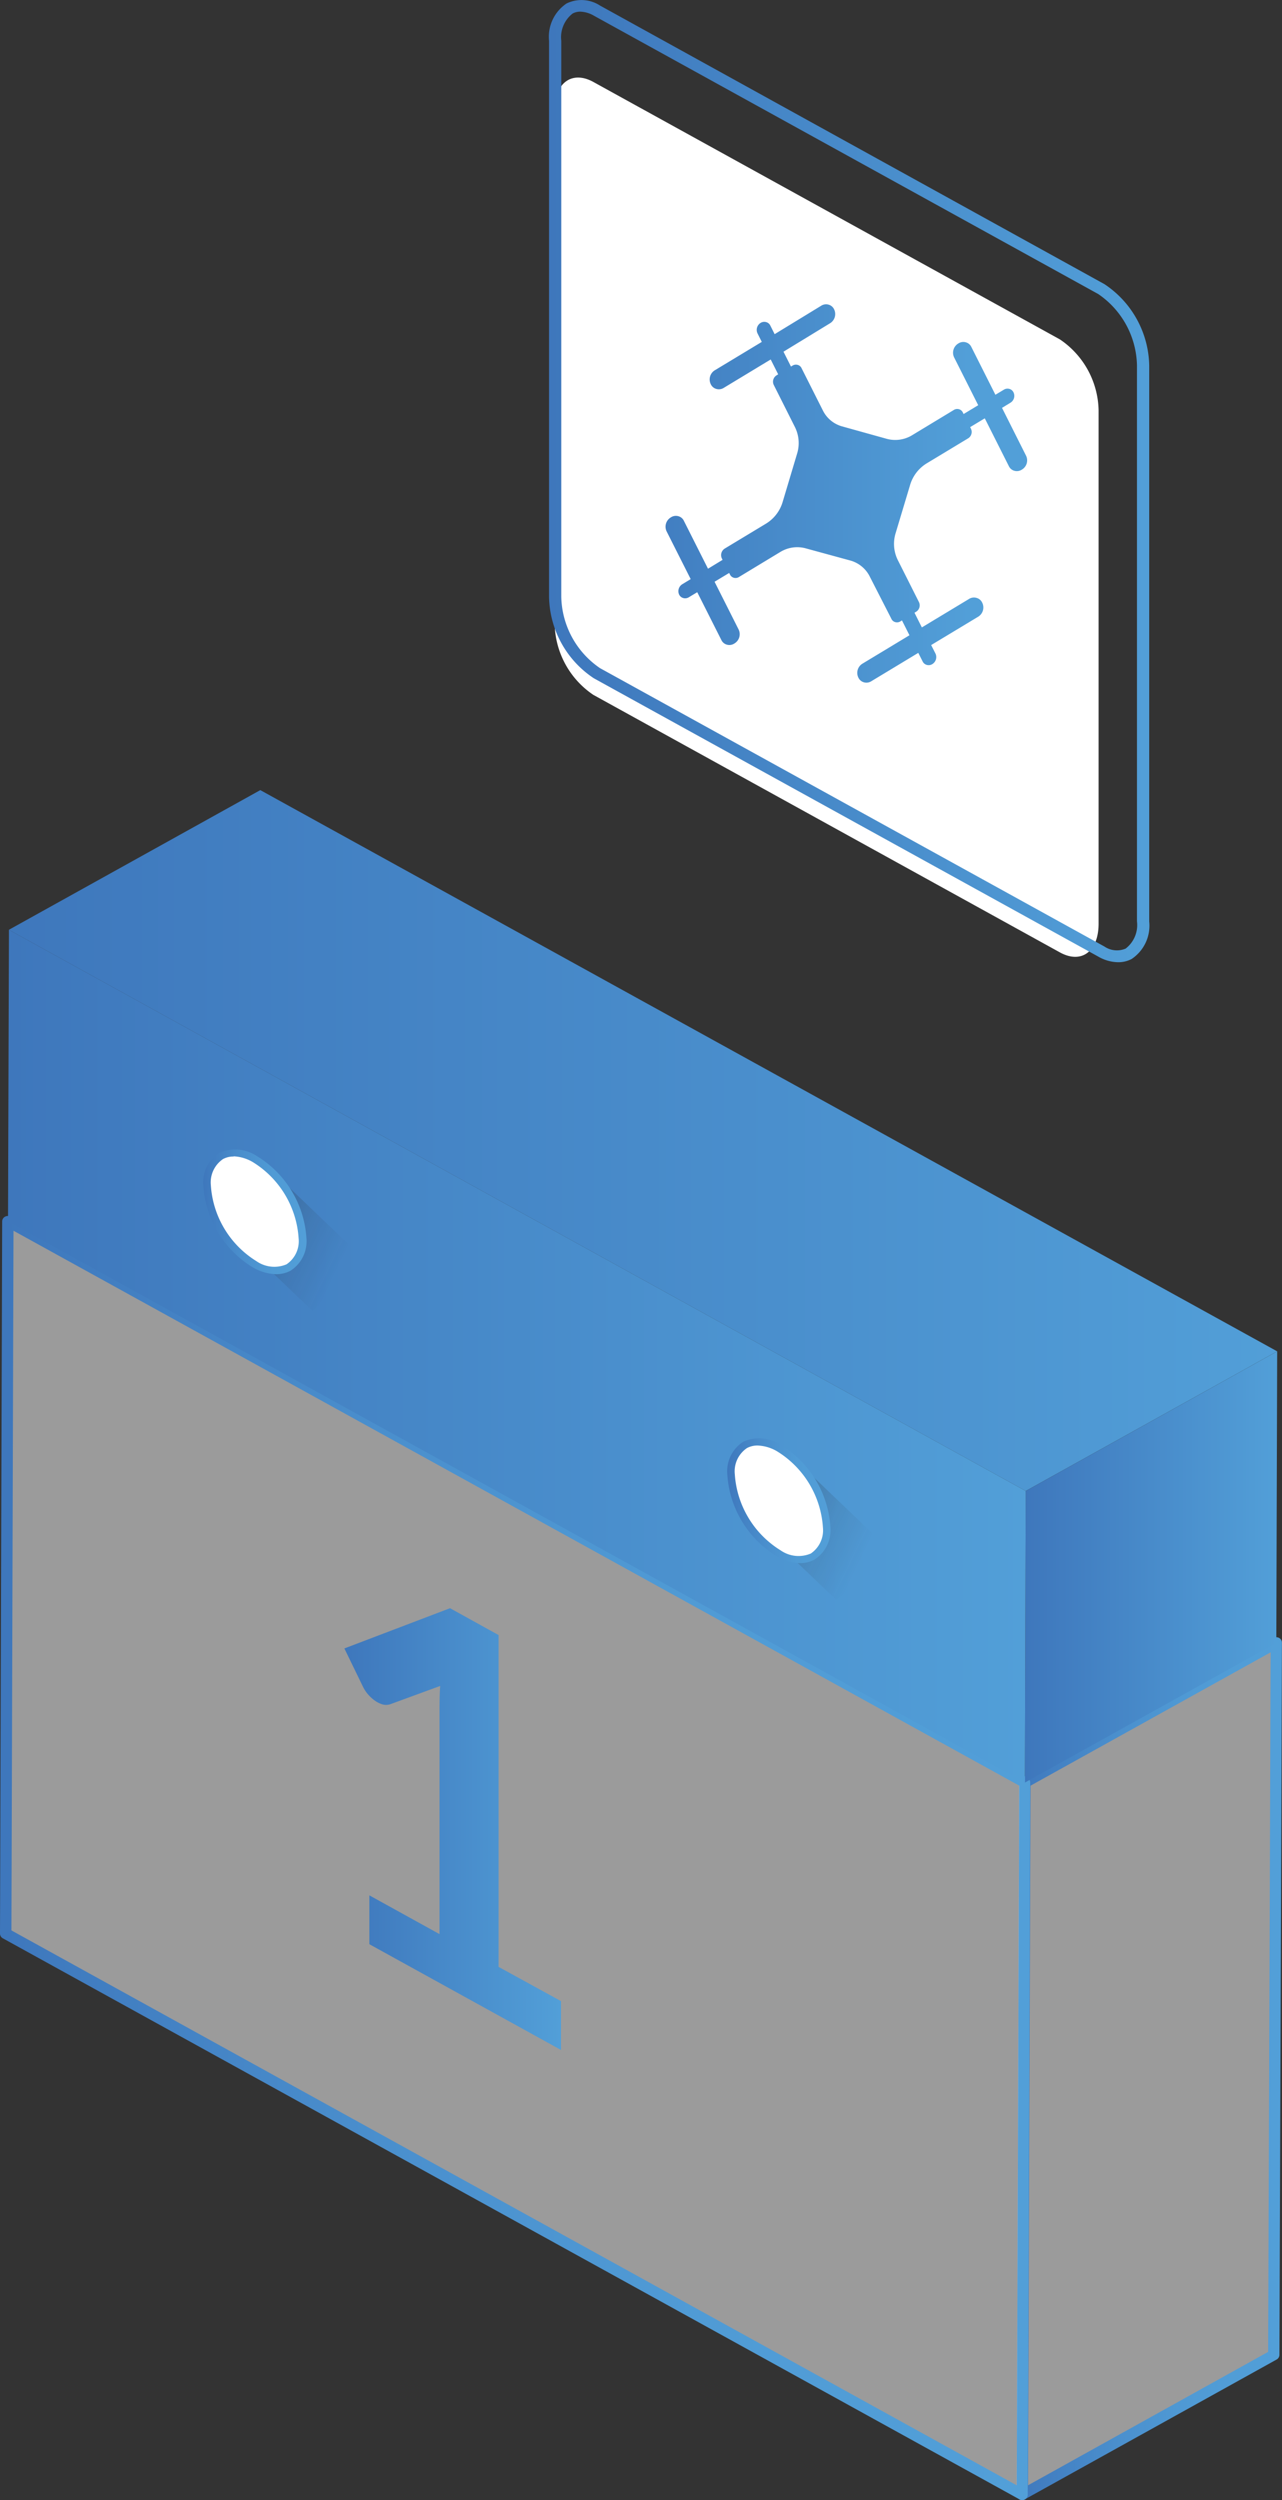 <svg xmlns="http://www.w3.org/2000/svg" xmlns:xlink="http://www.w3.org/1999/xlink" viewBox="-7490 734 68.606 133.708">
  <rect x="-7490" y="734" width="68.606" height="133.708" fill="#333333" stroke="none"/>
  <defs>
    <style>
      .cls-1, .cls-7 {
        fill: #fff;
      }

      .cls-1 {
        opacity: 0.51;
      }

      .cls-2 {
        fill: url(#linear-gradient);
      }

      .cls-3 {
        fill: url(#linear-gradient-2);
      }

      .cls-4 {
        fill: url(#linear-gradient-3);
      }

      .cls-5 {
        fill: url(#linear-gradient-4);
      }

      .cls-6, .cls-9 {
        opacity: 0.3;
      }

      .cls-6 {
        fill: url(#linear-gradient-6);
      }

      .cls-8 {
        fill: url(#linear-gradient-7);
      }

      .cls-9 {
        fill: url(#linear-gradient-8);
      }

      .cls-10 {
        fill: url(#linear-gradient-9);
      }

      .cls-11 {
        fill: url(#linear-gradient-10);
      }

      .cls-12 {
        fill: url(#linear-gradient-12);
      }
    </style>
    <linearGradient id="linear-gradient" y1="0.5" x2="1" y2="0.5" gradientUnits="objectBoundingBox">
      <stop offset="0" stop-color="#3e77bc"/>
      <stop offset="0.05" stop-color="#407bbf"/>
      <stop offset="0.37" stop-color="#4a8fcd"/>
      <stop offset="0.68" stop-color="#509bd5"/>
      <stop offset="1" stop-color="#529fd8"/>
    </linearGradient>
    <linearGradient id="linear-gradient-2" x1="0" y1="0.5" x2="1" y2="0.5" xlink:href="#linear-gradient"/>
    <linearGradient id="linear-gradient-3" y1="0.5" x2="1" y2="0.5" gradientUnits="objectBoundingBox">
      <stop offset="0" stop-color="#3e77bc"/>
      <stop offset="1" stop-color="#529fd8"/>
    </linearGradient>
    <linearGradient id="linear-gradient-4" x1="0" y1="0.5" y2="0.5" xlink:href="#linear-gradient-3"/>
    <linearGradient id="linear-gradient-6" x1="-0.233" y1="0.199" x2="0.624" y2="0.78" gradientUnits="objectBoundingBox">
      <stop offset="0" stop-color="#231f20"/>
      <stop offset="0.61" stop-color="#231f20" stop-opacity="0.29"/>
      <stop offset="1" stop-color="#231f20" stop-opacity="0"/>
    </linearGradient>
    <linearGradient id="linear-gradient-7" x1="0" y1="0.498" x2="1" y2="0.498" xlink:href="#linear-gradient"/>
    <linearGradient id="linear-gradient-8" x1="-0.232" y1="0.199" x2="0.624" y2="0.78" xlink:href="#linear-gradient-6"/>
    <linearGradient id="linear-gradient-9" x1="-0.001" y1="0.501" x2="1" y2="0.501" xlink:href="#linear-gradient"/>
    <linearGradient id="linear-gradient-10" x1="0" y1="0.5" y2="0.5" xlink:href="#linear-gradient-3"/>
    <linearGradient id="linear-gradient-12" x1="-0.197" y1="10.64" x2="0.841" y2="10.64" xlink:href="#linear-gradient-3"/>
  </defs>
  <g id="icon_22" data-name="icon 22" transform="translate(-7490.04 738.139)">
    <g id="DESIGNED_BY_FREEPIK" data-name="DESIGNED BY FREEPIK" transform="translate(0.04 -4.139)">
      <path id="Path_4885" data-name="Path 4885" class="cls-1" d="M180.167,296.781l13.456-7.471-.137,38.086-13.456,7.471Z" transform="translate(-125.321 -201.449)"/>
      <path id="Path_4886" data-name="Path 4886" class="cls-2" d="M321.924,361.016a.315.315,0,0,1-.152-.041.288.288,0,0,1-.152-.253l.134-38.086a.288.288,0,0,1,.152-.25l13.456-7.482a.316.316,0,0,1,.3,0,.288.288,0,0,1,.152.253l-.134,38.086a.288.288,0,0,1-.152.253l-13.456,7.468A.313.313,0,0,1,321.924,361.016Zm.438-38.211-.134,37.415,12.848-7.134.134-37.412Z" transform="translate(-267.212 -227.308)"/>
      <path id="Path_4887" data-name="Path 4887" class="cls-1" d="M55.554,241.684l-.137,38.086L1,249.759l.137-38.089Z" transform="translate(-0.708 -146.352)"/>
      <path id="Path_4888" data-name="Path 4888" class="cls-3" d="M197.332,305.948a.315.315,0,0,1-.152-.041L142.772,275.9a.288.288,0,0,1-.152-.253l.116-38.089a.288.288,0,0,1,.153-.25.316.316,0,0,1,.3,0L197.6,267.319a.288.288,0,0,1,.152.253l-.134,38.086a.288.288,0,0,1-.152.25A.315.315,0,0,1,197.332,305.948Zm-54.1-30.47,53.8,29.677.134-37.418L143.343,238.06Z" transform="translate(-142.62 -172.24)"/>
      <path id="Path_4889" data-name="Path 4889" class="cls-4" d="M1.6,139.711l13.456-7.471,54.417,30.014-13.456,7.468Z" transform="translate(-1.126 -89.985)"/>
      <path id="Path_4890" data-name="Path 4890" class="cls-5" d="M180.526,243.078l13.456-7.468-.046,15.592-13.456,7.471Z" transform="translate(-125.634 -163.341)"/>
      <path id="Path_4891" data-name="Path 4891" class="cls-4" d="M55.913,187.981l-.046,15.595L1.45,173.562,1.5,157.97Z" transform="translate(-1.021 -108.244)"/>
      <path id="Path_4892" data-name="Path 4892" class="cls-6" d="M47.52,202l.021,5.427,2.264,2.163,3.109-2.436Z" transform="translate(-33.088 -139.49)"/>
      <path id="Path_4893" data-name="Path 4893" class="cls-7" d="M181.645,225.973a5.322,5.322,0,0,1,2.547,4.222c-.006,1.553-1.149,2.175-2.565,1.4a5.309,5.309,0,0,1-2.547-4.219C179.086,225.822,180.232,225.2,181.645,225.973Z" transform="translate(-167.998 -163.989)"/>
      <path id="Path_4894" data-name="Path 4894" class="cls-8" d="M182.317,231.692a2.627,2.627,0,0,1-1.249-.363,5.538,5.538,0,0,1-2.647-4.384,1.855,1.855,0,0,1,.851-1.742,2.11,2.11,0,0,1,2.015.174h0a5.549,5.549,0,0,1,2.65,4.387,1.874,1.874,0,0,1-.851,1.742A1.6,1.6,0,0,1,182.317,231.692ZM180.04,225.4a1.154,1.154,0,0,0-.568.136,1.51,1.51,0,0,0-.65,1.405,5.156,5.156,0,0,0,2.432,4.05,1.678,1.678,0,0,0,1.617.174,1.491,1.491,0,0,0,.647-1.4,5.172,5.172,0,0,0-2.447-4.065h0a2.2,2.2,0,0,0-1.03-.311Z" transform="translate(-167.538 -163.549)"/>
      <path id="Path_4895" data-name="Path 4895" class="cls-9" d="M139.76,255.26l.024,5.43,2.261,2.16,3.113-2.433Z" transform="translate(-97.291 -177.286)"/>
      <path id="Path_4896" data-name="Path 4896" class="cls-7" d="M273.9,279.239a5.324,5.324,0,0,1,2.547,4.219c-.006,1.551-1.155,2.175-2.565,1.4a5.328,5.328,0,0,1-2.55-4.219C271.336,279.085,272.482,278.458,273.9,279.239Z" transform="translate(-232.208 -201.787)"/>
      <path id="Path_4897" data-name="Path 4897" class="cls-10" d="M274.567,284.894a2.608,2.608,0,0,1-1.246-.363,5.534,5.534,0,0,1-2.651-4.384,1.871,1.871,0,0,1,.851-1.742,2.07,2.07,0,0,1,2.018.174,5.538,5.538,0,0,1,2.647,4.384,1.874,1.874,0,0,1-.851,1.742A1.6,1.6,0,0,1,274.567,284.894Zm-2.277-6.289a1.185,1.185,0,0,0-.568.136,1.5,1.5,0,0,0-.65,1.405,5.176,5.176,0,0,0,2.45,4.065,1.676,1.676,0,0,0,1.614.171,1.5,1.5,0,0,0,.65-1.4,5.168,5.168,0,0,0-2.45-4.065h0A2.2,2.2,0,0,0,272.29,278.605Z" transform="translate(-231.748 -201.299)"/>
      <path id="Path_4898" data-name="Path 4898" class="cls-11" d="M214.843,330.526v2.613l-10.255-5.656V324.87l3.754,2.073V315.1c0-.47,0-.944.036-1.429l-2.666.976a.72.72,0,0,1-.456,0,1.447,1.447,0,0,1-.422-.226,2.12,2.12,0,0,1-.353-.34,1.844,1.844,0,0,1-.231-.36l-1-2.056,5.654-2.152,2.6,1.437v17.746Z" transform="translate(-184.821 -223.507)"/>
      <path id="Path_4899" data-name="Path 4899" class="cls-7" d="M267.317,74.386,242.35,60.614a4.68,4.68,0,0,1-2.07-3.775V29.335c0-1.452.927-2.128,2.07-1.5l24.967,13.769a4.68,4.68,0,0,1,2.07,3.775v27.5C269.375,74.345,268.463,75.016,267.317,74.386Z" transform="translate(-210.596 -23.452)"/>
      <path id="Path_4900" data-name="Path 4900" class="cls-4" d="M269.729,78.065a2.179,2.179,0,0,1-1.055-.3L241.682,62.882a5.333,5.333,0,0,1-2.4-4.357V28.792a2.146,2.146,0,0,1,.937-2,1.825,1.825,0,0,1,1.794.113L269,41.8a5.335,5.335,0,0,1,2.4,4.36V75.89a2.14,2.14,0,0,1-.937,2A1.51,1.51,0,0,1,269.729,78.065Zm-28.77-50.836a.869.869,0,0,0-.414.1,1.6,1.6,0,0,0-.608,1.46V58.525a4.726,4.726,0,0,0,2.074,3.814L269,77.224a1.192,1.192,0,0,0,1.137.113,1.584,1.584,0,0,0,.608-1.457V46.148a4.731,4.731,0,0,0-2.074-3.817L241.682,27.445A1.562,1.562,0,0,0,240.959,27.229Z" transform="translate(-209.9 -26.606)"/>
      <path id="Path_4901" data-name="Path 4901" class="cls-12" d="M274.471,94.217l-2.514,1.516-.394-.785.072-.044a.4.4,0,0,0,.161-.537l-1.13-2.244a1.948,1.948,0,0,1-.115-1.422l.779-2.593a2.028,2.028,0,0,1,.887-1.149l2.2-1.328a.4.4,0,0,0,.161-.537l-.036-.072.782-.471,1.285,2.552a.464.464,0,0,0,.3.254.488.488,0,0,0,.4-.063.572.572,0,0,0,.223-.747l-1.285-2.555.447-.273a.429.429,0,0,0,.168-.556.347.347,0,0,0-.225-.187.366.366,0,0,0-.294.045l-.45.27-1.285-2.552a.464.464,0,0,0-.3-.254.488.488,0,0,0-.4.063.575.575,0,0,0-.223.747l1.288,2.555-.782.471-.036-.072a.324.324,0,0,0-.214-.186.341.341,0,0,0-.285.048l-2.2,1.331a1.739,1.739,0,0,1-1.36.21l-2.405-.669a1.642,1.642,0,0,1-1.038-.866l-1.13-2.241a.324.324,0,0,0-.215-.184.341.341,0,0,0-.284.049l-.072.041-.4-.794,2.484-1.516a.576.576,0,0,0,.227-.747.464.464,0,0,0-.3-.254.488.488,0,0,0-.4.063l-2.484,1.516-.23-.458a.35.35,0,0,0-.225-.187.369.369,0,0,0-.295.042.438.438,0,0,0-.168.559l.23.458-2.507,1.513a.575.575,0,0,0-.223.75h0a.464.464,0,0,0,.3.253.488.488,0,0,0,.4-.061l2.507-1.516.4.794-.069.044a.4.4,0,0,0-.161.537l1.127,2.241a1.915,1.915,0,0,1,.115,1.422l-.776,2.593a2.031,2.031,0,0,1-.887,1.149l-2.2,1.328a.413.413,0,0,0-.161.537l.036.072-.779.474-1.288-2.555a.46.46,0,0,0-.3-.254.485.485,0,0,0-.4.063h0a.579.579,0,0,0-.227.75l1.288,2.552-.45.273a.438.438,0,0,0-.168.556.351.351,0,0,0,.225.185.369.369,0,0,0,.294-.044l.45-.27,1.288,2.552a.46.46,0,0,0,.3.254.485.485,0,0,0,.4-.063.576.576,0,0,0,.227-.747l-1.288-2.555.782-.471.036.072a.324.324,0,0,0,.214.186.341.341,0,0,0,.285-.048l2.2-1.331a1.736,1.736,0,0,1,1.341-.2l2.415.659a1.658,1.658,0,0,1,1.038.866l1.147,2.241a.323.323,0,0,0,.214.186.341.341,0,0,0,.285-.048l.072-.044.4.794-2.511,1.516a.575.575,0,0,0-.223.747.464.464,0,0,0,.3.254.488.488,0,0,0,.4-.063l2.507-1.513.23.455a.347.347,0,0,0,.224.189.366.366,0,0,0,.3-.044h0a.441.441,0,0,0,.168-.559l-.233-.458,2.511-1.513a.578.578,0,0,0,.223-.75.467.467,0,0,0-.3-.258A.492.492,0,0,0,274.471,94.217Z" transform="translate(-222.624 -62.179)"/>
    </g>
  </g>
</svg>

